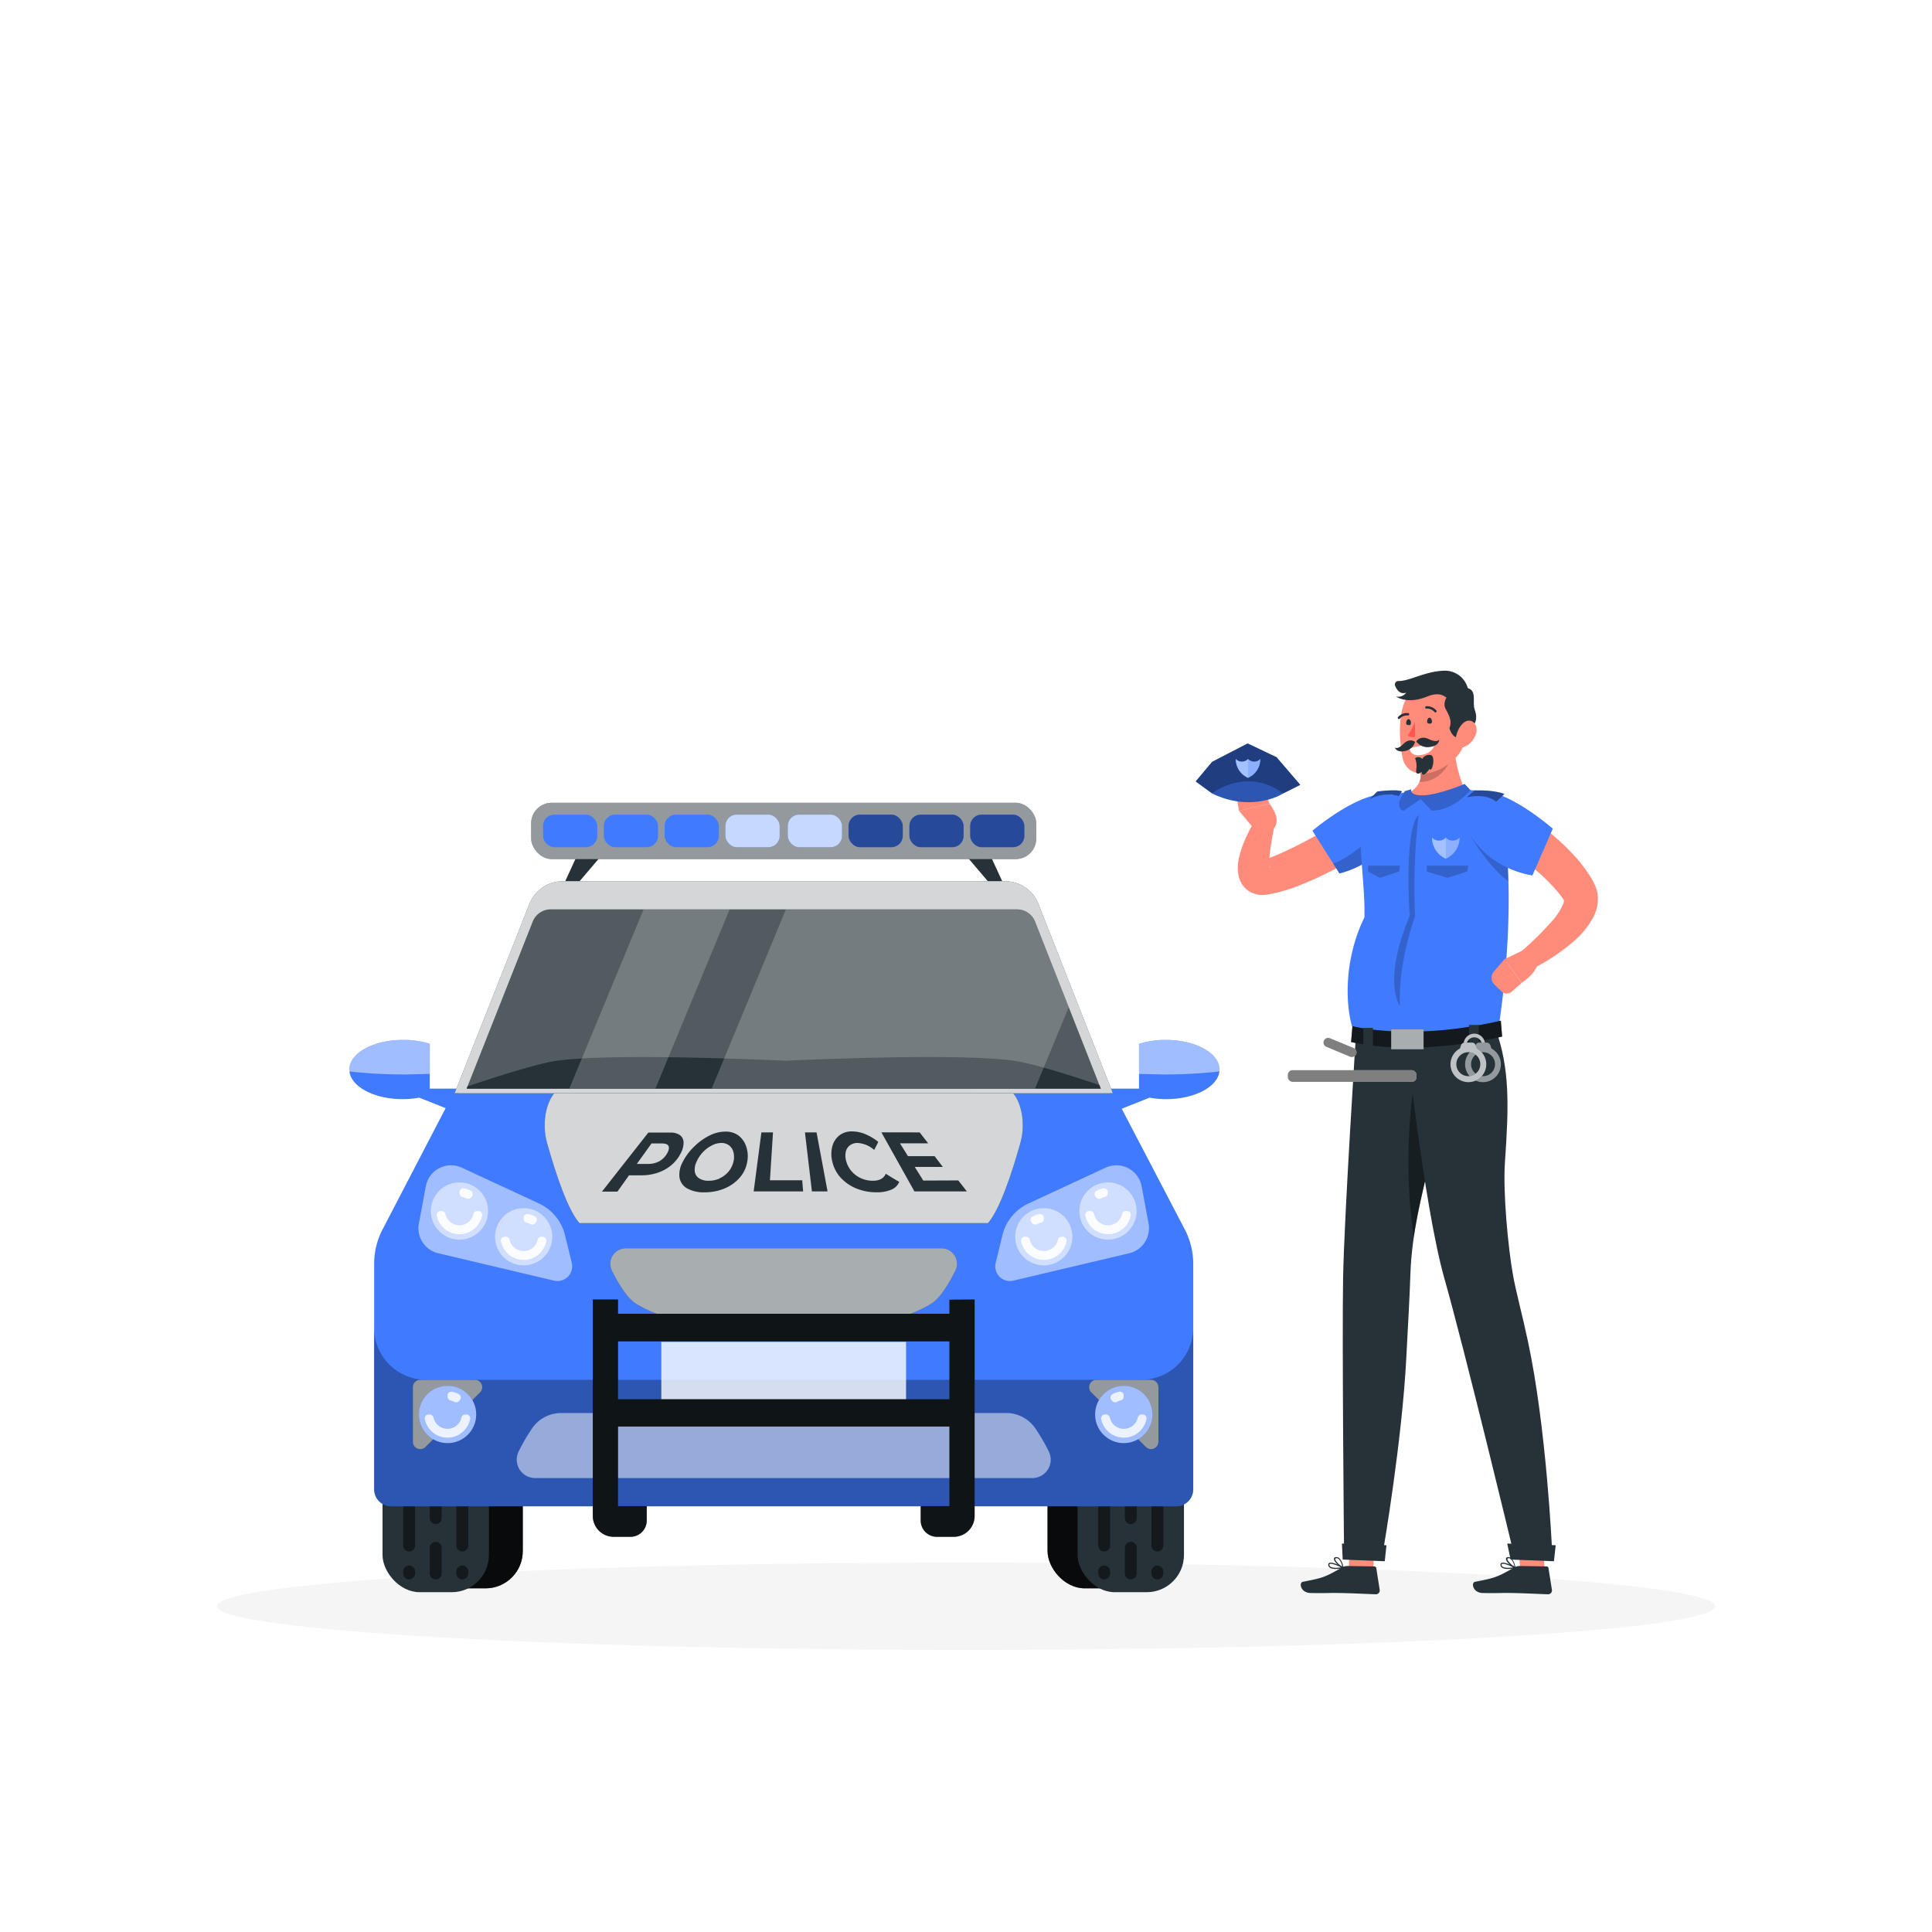 <svg class="animated" id="freepik_stories-police-car" xmlns="http://www.w3.org/2000/svg" viewBox="0 0 500 500" version="1.1" xmlns:xlink="http://www.w3.org/1999/xlink" xmlns:svgjs="http://svgjs.com/svgjs"><style>svg#freepik_stories-police-car:not(.animated) .animable {opacity: 0;}svg#freepik_stories-police-car.animated #freepik--Car--inject-1 {animation: 2.8s 1 forwards cubic-bezier(.36,-0.01,.5,1.38) fadeIn,1.5s Infinite  linear heartbeat;animation-delay: 0s,2.8s;}svg#freepik_stories-police-car.animated #freepik--Character--inject-1 {animation: 1s 1 forwards cubic-bezier(.36,-0.01,.5,1.38) lightSpeedRight;animation-delay: 0s;}            @keyframes fadeIn {                0% {                    opacity: 0;                }                100% {                    opacity: 1;                }            }                    @keyframes heartbeat {                0% {                    transform: scale(1);                }                10% {                    transform: scale(1.1);                }                30% {                    transform: scale(1);                }                40% {                    transform: scale(1);                }                50% {                    transform: scale(1.1);                }                60% {                    transform: scale(1);                }                100% {                    transform: scale(1);                }            }                    @keyframes lightSpeedRight {              from {                transform: translate3d(50%, 0, 0) skewX(-20deg);                opacity: 0;              }              60% {                transform: skewX(10deg);                opacity: 1;              }              80% {                transform: skewX(-2deg);              }              to {                opacity: 1;                transform: translate3d(0, 0, 0);              }            }        </style><g id="freepik--Shadow--inject-1" class="animable" style="transform-origin: 250px 415.69px;"><ellipse id="freepik--path--inject-1" cx="250" cy="415.69" rx="193.89" ry="11.32" style="fill: rgb(245, 245, 245); transform-origin: 250px 415.69px;" class="animable"></ellipse></g><g id="freepik--Car--inject-1" class="animable animator-active" style="transform-origin: 203.006px 309.91px;"><rect x="107.76" y="372.73" width="27.53" height="38.33" rx="9.63" style="fill: rgb(38, 50, 56); transform-origin: 121.525px 391.895px;" id="electdgvlnfyg" class="animable"></rect><g id="elmh4wvoa6ack"><rect x="107.76" y="372.73" width="27.53" height="38.33" rx="9.63" style="opacity: 0.8; transform-origin: 121.525px 391.895px;" class="animable"></rect></g><rect x="271.11" y="372.73" width="27.53" height="38.33" rx="9.63" style="fill: rgb(38, 50, 56); transform-origin: 284.875px 391.895px;" id="elpx7mcptxjp9" class="animable"></rect><g id="elepclmljj50a"><rect x="271.11" y="372.73" width="27.53" height="38.33" rx="9.63" style="opacity: 0.8; transform-origin: 284.875px 391.895px;" class="animable"></rect></g><polygon points="149.99 228.07 146.27 228.07 149.89 220.21 156.68 220.21 149.99 228.07" style="fill: rgb(38, 50, 56); transform-origin: 151.475px 224.14px;" id="el9r3epzo3cho" class="animable"></polygon><polygon points="255.66 228.07 259.38 228.07 255.76 220.21 248.98 220.21 255.66 228.07" style="fill: rgb(38, 50, 56); transform-origin: 254.18px 224.14px;" id="elqiynly3ay8" class="animable"></polygon><rect x="278.88" y="373.73" width="27.53" height="38.33" rx="9.63" style="fill: rgb(38, 50, 56); transform-origin: 292.645px 392.895px;" id="el1cfll13lb1x" class="animable"></rect><g id="elptd1oe0323i"><g style="opacity: 0.5; transform-origin: 292.64px 403.89px;" class="animable"><path d="M292.64,408.75h0a1.53,1.53,0,0,1-1.53-1.53v-6.65a1.53,1.53,0,0,1,1.53-1.54h0a1.53,1.53,0,0,1,1.53,1.54v6.65A1.53,1.53,0,0,1,292.64,408.75Z" id="elt2f49poeug" class="animable" style="transform-origin: 292.64px 403.89px;"></path></g></g><g id="elplvk3fa11u"><g style="opacity: 0.5; transform-origin: 292.64px 391.29px;" class="animable"><path d="M292.64,394.43h0a1.52,1.52,0,0,1-1.53-1.53v-3.22a1.52,1.52,0,0,1,1.53-1.53h0a1.52,1.52,0,0,1,1.53,1.53v3.22A1.52,1.52,0,0,1,292.64,394.43Z" id="el5zav6dedqgx" class="animable" style="transform-origin: 292.64px 391.29px;"></path></g></g><g id="el4rdb8s641pu"><g style="opacity: 0.5; transform-origin: 285.755px 406.96px;" class="animable"><path d="M285.76,408.75h0a1.54,1.54,0,0,1-1.54-1.53v-.52a1.53,1.53,0,0,1,1.54-1.53h0a1.53,1.53,0,0,1,1.53,1.53v.52A1.54,1.54,0,0,1,285.76,408.75Z" id="el6izcwqbdlpf" class="animable" style="transform-origin: 285.755px 406.96px;"></path></g></g><g id="elusi53je3bl"><g style="opacity: 0.5; transform-origin: 285.755px 394.835px;" class="animable"><path d="M285.76,401.52h0a1.53,1.53,0,0,1-1.54-1.53V389.68a1.53,1.53,0,0,1,1.54-1.53h0a1.53,1.53,0,0,1,1.53,1.53V400A1.53,1.53,0,0,1,285.76,401.52Z" id="elxrgsvvzch6k" class="animable" style="transform-origin: 285.755px 394.835px;"></path></g></g><g id="elg098svm3qwm"><g style="opacity: 0.5; transform-origin: 299.52px 406.96px;" class="animable"><path d="M299.52,408.75h0a1.53,1.53,0,0,1-1.53-1.53v-.52a1.52,1.52,0,0,1,1.53-1.53h0a1.52,1.52,0,0,1,1.53,1.53v.52A1.53,1.53,0,0,1,299.52,408.75Z" id="elknqb5b2wd5" class="animable" style="transform-origin: 299.52px 406.96px;"></path></g></g><g id="elp18o8du7g6"><g style="opacity: 0.5; transform-origin: 299.53px 394.835px;" class="animable"><path d="M299.52,401.52h0A1.52,1.52,0,0,1,298,400V389.68a1.52,1.52,0,0,1,1.53-1.53h0a1.52,1.52,0,0,1,1.53,1.53V400A1.52,1.52,0,0,1,299.52,401.52Z" id="elph5rr84x62n" class="animable" style="transform-origin: 299.53px 394.835px;"></path></g></g><rect x="99" y="373.73" width="27.53" height="38.33" rx="9.63" style="fill: rgb(38, 50, 56); transform-origin: 112.765px 392.895px;" id="elpdlbkarefr" class="animable"></rect><g id="elxllpwctl8eh"><g style="opacity: 0.5; transform-origin: 112.765px 403.89px;" class="animable"><path d="M112.76,408.75h0a1.54,1.54,0,0,1-1.53-1.53v-6.65a1.54,1.54,0,0,1,1.53-1.54h0a1.54,1.54,0,0,1,1.54,1.54v6.65A1.54,1.54,0,0,1,112.76,408.75Z" id="eluwx5hlvsn0k" class="animable" style="transform-origin: 112.765px 403.89px;"></path></g></g><g id="el4mzj3u5d5w"><g style="opacity: 0.5; transform-origin: 112.765px 391.29px;" class="animable"><path d="M112.76,394.43h0a1.53,1.53,0,0,1-1.53-1.53v-3.22a1.53,1.53,0,0,1,1.53-1.53h0a1.53,1.53,0,0,1,1.54,1.53v3.22A1.53,1.53,0,0,1,112.76,394.43Z" id="eljillhz056mi" class="animable" style="transform-origin: 112.765px 391.29px;"></path></g></g><g id="elbh9ao1ipp1k"><g style="opacity: 0.5; transform-origin: 105.885px 406.96px;" class="animable"><path d="M105.88,408.75h0a1.54,1.54,0,0,1-1.53-1.53v-.52a1.53,1.53,0,0,1,1.53-1.53h0a1.53,1.53,0,0,1,1.54,1.53v.52A1.54,1.54,0,0,1,105.88,408.75Z" id="elnukhhfzadj" class="animable" style="transform-origin: 105.885px 406.96px;"></path></g></g><g id="el9m92h1j6a54"><g style="opacity: 0.5; transform-origin: 105.885px 394.835px;" class="animable"><path d="M105.88,401.52h0a1.53,1.53,0,0,1-1.53-1.53V389.68a1.53,1.53,0,0,1,1.53-1.53h0a1.53,1.53,0,0,1,1.54,1.53V400A1.53,1.53,0,0,1,105.88,401.52Z" id="elq3d1k3v2s3q" class="animable" style="transform-origin: 105.885px 394.835px;"></path></g></g><g id="elqc0qeiy5sig"><g style="opacity: 0.5; transform-origin: 119.645px 406.96px;" class="animable"><path d="M119.65,408.75h0a1.54,1.54,0,0,1-1.54-1.53v-.52a1.53,1.53,0,0,1,1.54-1.53h0a1.53,1.53,0,0,1,1.53,1.53v.52A1.54,1.54,0,0,1,119.65,408.75Z" id="elfy105vl1ybu" class="animable" style="transform-origin: 119.645px 406.96px;"></path></g></g><g id="elm6o7pllajo"><g style="opacity: 0.5; transform-origin: 119.645px 394.835px;" class="animable"><path d="M119.65,401.52h0a1.53,1.53,0,0,1-1.54-1.53V389.68a1.53,1.53,0,0,1,1.54-1.53h0a1.53,1.53,0,0,1,1.53,1.53V400A1.53,1.53,0,0,1,119.65,401.52Z" id="el0zynjv22nnw" class="animable" style="transform-origin: 119.645px 394.835px;"></path></g></g><path d="M288.19,282.89H117.35L99,318.19a19.21,19.21,0,0,0-2.17,8.89v58.35a4.4,4.4,0,0,0,4.4,4.4H304.41a4.4,4.4,0,0,0,4.4-4.4V327.1a19.29,19.29,0,0,0-2.19-8.93Z" style="fill: rgb(64, 123, 255); transform-origin: 202.82px 336.36px;" id="elx93zccw7nxe" class="animable"></path><g id="el608cto065al"><path d="M308.81,385.43V343.59a13.49,13.49,0,0,1-13.5,13.5h-185a13.49,13.49,0,0,1-13.5-13.5v41.84a4.4,4.4,0,0,0,4.4,4.4H304.41A4.4,4.4,0,0,0,308.81,385.43Z" style="opacity: 0.3; transform-origin: 202.81px 366.71px;" class="animable"></path></g><path d="M286.55,281.74h8.23V270.13a22.75,22.75,0,0,1,7-1c7.64,0,13.83,3.43,13.83,7.66s-6.19,7.67-13.83,7.67a24.29,24.29,0,0,1-4.27-.39l-7.71,3.07Z" style="fill: rgb(64, 123, 255); transform-origin: 301.08px 278.134px;" id="els240pk0mjj" class="animable"></path><g id="eladho9rhg95"><path d="M294.78,277.92v-7.79a22.75,22.75,0,0,1,7-1c7.64,0,13.83,3.43,13.83,7.66a4.23,4.23,0,0,1-.05.5,128.68,128.68,0,0,1-14.81.78C298.66,278,296.68,278,294.78,277.92Z" style="fill: rgb(255, 255, 255); opacity: 0.5; transform-origin: 305.195px 273.6px;" class="animable"></path></g><path d="M119.46,281.74h-8.23V270.13a22.75,22.75,0,0,0-7-1c-7.63,0-13.82,3.43-13.82,7.66s6.19,7.67,13.82,7.67a24.2,24.2,0,0,0,4.27-.39l7.72,3.07Z" style="fill: rgb(64, 123, 255); transform-origin: 104.935px 278.134px;" id="elsfgqvqiw9g" class="animable"></path><g id="elqqkl9m44ut"><path d="M111.23,277.92v-7.79a22.75,22.75,0,0,0-7-1c-7.63,0-13.82,3.43-13.82,7.66a4.21,4.21,0,0,0,0,.5,128.81,128.81,0,0,0,14.81.78C107.35,278,109.34,278,111.23,277.92Z" style="fill: rgb(255, 255, 255); opacity: 0.5; transform-origin: 100.816px 273.6px;" class="animable"></path></g><path d="M260.16,228.07H145.6a9.23,9.23,0,0,0-8.58,5.84l-19.37,49H288l-19.26-49A9.23,9.23,0,0,0,260.16,228.07Z" style="fill: rgb(38, 50, 56); transform-origin: 202.825px 255.49px;" id="elpu7b99deaz" class="animable"></path><g id="elcewhpphhr5"><path d="M260.16,228.07H145.6a9.23,9.23,0,0,0-8.58,5.84l-19.37,49H288l-19.26-49A9.23,9.23,0,0,0,260.16,228.07Z" style="fill: rgb(255, 255, 255); opacity: 0.8; transform-origin: 202.825px 255.49px;" class="animable"></path></g><path d="M284.88,281.74l-17-43.21a5,5,0,0,0-4.66-3.18H142.53a5,5,0,0,0-4.66,3.17l-17.1,43.22Z" style="fill: rgb(38, 50, 56); transform-origin: 202.825px 258.545px;" id="elw7ct2l2trfd" class="animable"></path><g id="eloyd5diou97"><path d="M284.88,281.74l-17-43.21a5,5,0,0,0-4.66-3.18H142.53a5,5,0,0,0-4.66,3.17l-17.1,43.22Z" style="fill: rgb(255, 255, 255); opacity: 0.2; transform-origin: 202.825px 258.545px;" class="animable"></path></g><rect x="137.47" y="207.76" width="130.71" height="14.57" rx="5.31" style="fill: rgb(38, 50, 56); transform-origin: 202.825px 215.045px;" id="elb9dkjyl2hfp" class="animable"></rect><g id="elu66ihhgy6tl"><rect x="137.47" y="207.76" width="130.71" height="14.57" rx="5.31" style="fill: rgb(255, 255, 255); opacity: 0.5; transform-origin: 202.825px 215.045px;" class="animable"></rect></g><rect x="140.54" y="210.82" width="14.03" height="8.43" rx="2.93" style="fill: rgb(64, 123, 255); transform-origin: 147.555px 215.035px;" id="el2dt6p9uyczx" class="animable"></rect><rect x="156.27" y="210.82" width="14.03" height="8.43" rx="2.93" style="fill: rgb(64, 123, 255); transform-origin: 163.285px 215.035px;" id="el7uu8f985qp4" class="animable"></rect><rect x="172.01" y="210.82" width="14.03" height="8.43" rx="2.93" style="fill: rgb(64, 123, 255); transform-origin: 179.025px 215.035px;" id="el4l0ufbh7evt" class="animable"></rect><rect x="187.74" y="210.82" width="14.03" height="8.43" rx="2.93" style="fill: rgb(64, 123, 255); transform-origin: 194.755px 215.035px;" id="el6kqiw188suu" class="animable"></rect><rect x="203.88" y="210.82" width="14.03" height="8.43" rx="2.93" style="fill: rgb(64, 123, 255); transform-origin: 210.895px 215.035px;" id="el42ja7k1ixxb" class="animable"></rect><g id="el17hdelk6gjm"><rect x="187.74" y="210.82" width="14.03" height="8.43" rx="2.93" style="fill: rgb(255, 255, 255); opacity: 0.7; transform-origin: 194.755px 215.035px;" class="animable"></rect></g><g id="el5nyzzyplb2a"><rect x="203.88" y="210.82" width="14.03" height="8.43" rx="2.93" style="fill: rgb(255, 255, 255); opacity: 0.7; transform-origin: 210.895px 215.035px;" class="animable"></rect></g><rect x="219.61" y="210.82" width="14.03" height="8.43" rx="2.93" style="fill: rgb(64, 123, 255); transform-origin: 226.625px 215.035px;" id="elji34e5o5urb" class="animable"></rect><rect x="235.35" y="210.82" width="14.03" height="8.43" rx="2.93" style="fill: rgb(64, 123, 255); transform-origin: 242.365px 215.035px;" id="elaob6jfkfd5d" class="animable"></rect><rect x="251.08" y="210.82" width="14.03" height="8.43" rx="2.93" style="fill: rgb(64, 123, 255); transform-origin: 258.095px 215.035px;" id="el0maw5k0mvmzh" class="animable"></rect><g id="elzbd4j41j0wd"><g style="opacity: 0.4; transform-origin: 242.36px 215.035px;" class="animable"><rect x="219.61" y="210.82" width="14.03" height="8.43" rx="2.93" id="eltgvsyk765pd" class="animable" style="transform-origin: 226.625px 215.035px;"></rect><rect x="235.35" y="210.82" width="14.03" height="8.43" rx="2.93" id="elbr804phteeg" class="animable" style="transform-origin: 242.365px 215.035px;"></rect><rect x="251.08" y="210.82" width="14.03" height="8.43" rx="2.93" id="elx7yfulgtiqh" class="animable" style="transform-origin: 258.095px 215.035px;"></rect></g></g><g id="el2enu0gozw4u"><path d="M143.41,331.43l-30-7.09a6.65,6.65,0,0,1-5-7.72L110.2,307a6.65,6.65,0,0,1,9.34-4.8l19.93,9.25a12.25,12.25,0,0,1,6.76,8.23l1.74,7.15A3.8,3.8,0,0,1,143.41,331.43Z" style="fill: rgb(255, 255, 255); opacity: 0.5; transform-origin: 128.185px 316.555px;" class="animable"></path></g><g id="el12ksziagpj1o"><circle cx="135.52" cy="320.07" r="7.41" style="fill: rgb(255, 255, 255); opacity: 0.5; transform-origin: 135.52px 320.07px;" class="animable"></circle></g><g id="el7dvt9y4p8hp"><g style="opacity: 0.9; transform-origin: 137.23px 315.55px;" class="animable"><path d="M137.22,316.77a4.33,4.33,0,0,0-.85-.31,1,1,0,0,1-.85-1v-.25a1,1,0,0,1,1.25-1,5.58,5.58,0,0,1,1.61.59,1,1,0,0,1,.3,1.57l-.17.2A1,1,0,0,1,137.22,316.77Z" style="fill: rgb(255, 255, 255); transform-origin: 137.23px 315.55px;" id="elcxre3p3z5c" class="animable"></path></g></g><g id="elm4pkysq9csp"><g style="opacity: 0.9; transform-origin: 135.51px 323.07px;" class="animable"><path d="M135.52,326.07a6,6,0,0,1-5.87-4.75,1,1,0,0,1,1-1.25h.25a1,1,0,0,1,1,.85,3.71,3.71,0,0,0,7.22,0,1,1,0,0,1,1-.85h.25a1,1,0,0,1,1,1.25A6,6,0,0,1,135.52,326.07Z" style="fill: rgb(255, 255, 255); transform-origin: 135.51px 323.07px;" id="elxny368lmeg" class="animable"></path></g></g><g id="elqblmox12lbc"><circle cx="118.91" cy="313.41" r="7.41" style="fill: rgb(255, 255, 255); opacity: 0.5; transform-origin: 118.91px 313.41px; transform: rotate(-76.72deg);" class="animable"></circle></g><g id="ell14891y3in"><g style="opacity: 0.9; transform-origin: 120.623px 308.89px;" class="animable"><path d="M120.61,310.11a3.68,3.68,0,0,0-.86-.31,1.05,1.05,0,0,1-.84-1v-.25a1,1,0,0,1,1.25-1,6.23,6.23,0,0,1,1.61.59,1,1,0,0,1,.3,1.58l-.17.19A1,1,0,0,1,120.61,310.11Z" style="fill: rgb(255, 255, 255); transform-origin: 120.623px 308.89px;" id="elvmrjbqr4dc8" class="animable"></path></g></g><g id="elfb7i4xlj5o7"><g style="opacity: 0.9; transform-origin: 118.9px 316.41px;" class="animable"><path d="M118.91,319.41a6,6,0,0,1-5.87-4.75,1,1,0,0,1,1-1.25h.25a1,1,0,0,1,1,.84,3.71,3.71,0,0,0,7.22,0,1,1,0,0,1,1-.84h.25a1,1,0,0,1,1,1.25A6,6,0,0,1,118.91,319.41Z" style="fill: rgb(255, 255, 255); transform-origin: 118.9px 316.41px;" id="elosq9kplqr5n" class="animable"></path></g></g><path d="M162,323.07a4,4,0,0,0-3.6,5.84c1.66,3.3,3.91,7,6.09,8.41,16.23,10.18,60.41,10.18,76.63,0,2.19-1.38,4.43-5.11,6.1-8.41a4,4,0,0,0-3.61-5.84Z" style="fill: rgb(38, 50, 56); transform-origin: 202.81px 334.012px;" id="eli2u7f6w7u5" class="animable"></path><g id="elabfzg0zsri4"><path d="M162,323.07a4,4,0,0,0-3.6,5.84c1.66,3.3,3.91,7,6.09,8.41,16.23,10.18,60.41,10.18,76.63,0,2.19-1.38,4.43-5.11,6.1-8.41a4,4,0,0,0-3.61-5.84Z" style="fill: rgb(255, 255, 255); opacity: 0.6; transform-origin: 202.81px 334.012px;" class="animable"></path></g><g id="eljmtl174iqio"><path d="M267.85,369.52a51.23,51.23,0,0,1,3.57,6.1,4.77,4.77,0,0,1-4.26,6.9H138.49a4.76,4.76,0,0,1-4.25-6.9,49.85,49.85,0,0,1,3.56-6.1,9.12,9.12,0,0,1,7.46-3.83H260.39A9.12,9.12,0,0,1,267.85,369.52Z" style="fill: rgb(255, 255, 255); opacity: 0.5; transform-origin: 202.827px 374.105px;" class="animable"></path></g><g id="el5o91jjsduqg"><rect x="171.15" y="347.28" width="63.34" height="15.33" style="fill: rgb(255, 255, 255); opacity: 0.8; transform-origin: 202.82px 354.945px;" class="animable"></rect></g><path d="M143.47,282.89c-2.23,2.64-3.26,8.05-1.91,12.84,2.29,8.17,5.39,17.42,8.41,20.82H255.68c3-3.4,6.12-12.65,8.41-20.82,1.35-4.79.32-10.2-1.91-12.84Z" style="fill: rgb(38, 50, 56); transform-origin: 202.825px 299.72px;" id="elbzs4jfag0h" class="animable"></path><g id="el62uy6i9pbit"><path d="M143.47,282.89c-2.23,2.64-3.26,8.05-1.91,12.84,2.29,8.17,5.39,17.42,8.41,20.82H255.68c3-3.4,6.12-12.65,8.41-20.82,1.35-4.79.32-10.2-1.91-12.84Z" style="fill: rgb(255, 255, 255); opacity: 0.8; transform-origin: 202.825px 299.72px;" class="animable"></path></g><path d="M175.91,293.73a2.38,2.38,0,0,1,1,1.92,5.93,5.93,0,0,1-.84,3,9.57,9.57,0,0,1-2.38,2.93,10.68,10.68,0,0,1-3.47,1.92,12.8,12.8,0,0,1-4.15.67h-3.28l-3,4.21h-4l12-15.27h5.65A4.24,4.24,0,0,1,175.91,293.73Zm-5.32,6.82a5.34,5.34,0,0,0,2-1.95c.51-.86.64-1.52.42-2s-.82-.68-1.78-.68h-2.62l-3.8,5.3h2.91A5.89,5.89,0,0,0,170.59,300.55Z" style="fill: rgb(38, 50, 56); transform-origin: 166.35px 300.741px;" id="elvl7271yrgl" class="animable"></path><path d="M177.85,307.57a4,4,0,0,1-2-2.83,6.76,6.76,0,0,1,.85-4.05,14.93,14.93,0,0,1,3-4,15.51,15.51,0,0,1,3.95-2.83,9.2,9.2,0,0,1,4.08-1,5.51,5.51,0,0,1,3.37,1,5.81,5.81,0,0,1,2,2.83,7.72,7.72,0,0,1,.28,4,8.35,8.35,0,0,1-1.91,4.05,10.59,10.59,0,0,1-3.95,2.83,13.26,13.26,0,0,1-5.18,1A8.82,8.82,0,0,1,177.85,307.57Zm8.37-2.61a6.53,6.53,0,0,0,2.31-1.74,6.13,6.13,0,0,0,1.28-2.53,5,5,0,0,0,0-2.53,3.13,3.13,0,0,0-1.12-1.73,3.24,3.24,0,0,0-2-.63,5.32,5.32,0,0,0-2.45.63,8.32,8.32,0,0,0-2.31,1.73,8.79,8.79,0,0,0-1.68,2.53,4.67,4.67,0,0,0-.44,2.53,2.51,2.51,0,0,0,1.13,1.74,4.38,4.38,0,0,0,2.43.62A6.87,6.87,0,0,0,186.22,305Z" style="fill: rgb(38, 50, 56); transform-origin: 184.668px 300.718px;" id="el85hplf0e98m" class="animable"></path><path d="M197.05,293.06h3c-.31,4.95-.47,7.43-.79,12.39h8.35c.1,1.15.14,1.73.24,2.88H195.05Z" style="fill: rgb(38, 50, 56); transform-origin: 201.45px 300.695px;" id="elpju81gp603" class="animable"></path><path d="M208.32,293.06h3l2.85,15.27h-4.05C209.41,302.22,209.05,299.17,208.32,293.06Z" style="fill: rgb(38, 50, 56); transform-origin: 211.245px 300.695px;" id="elk9c4pq9k4q9" class="animable"></path><path d="M221.63,307.58a11.29,11.29,0,0,1-4.08-2.82,9.09,9.09,0,0,1-2.13-4.07,7.86,7.86,0,0,1,0-4.07,5.31,5.31,0,0,1,1.85-2.81,5.17,5.17,0,0,1,3.29-1,8.93,8.93,0,0,1,3.37.7,14.1,14.1,0,0,1,3.36,2c-.39.84-.6,1.26-1.06,2.09A7.13,7.13,0,0,0,222,295.8a3.24,3.24,0,0,0-2.08.63,2.84,2.84,0,0,0-1.05,1.73,5.11,5.11,0,0,0,.18,2.53,6.57,6.57,0,0,0,1.43,2.53,7,7,0,0,0,2.42,1.74,7.48,7.48,0,0,0,3,.62c1.67,0,2.82-.6,3.34-1.81,1.36.84,2,1.26,3.48,2.09a3.7,3.7,0,0,1-2,2,9.12,9.12,0,0,1-3.82.7A13.66,13.66,0,0,1,221.63,307.58Z" style="fill: rgb(38, 50, 56); transform-origin: 223.936px 300.685px;" id="elrg873mfknh" class="animable"></path><path d="M248,305.49l2.22,2.84H236.65l-8.54-15.27H238l2.21,2.83h-7.3l2.07,3.32h6.89L244,302h-7.27l2.22,3.53Z" style="fill: rgb(38, 50, 56); transform-origin: 239.165px 300.695px;" id="elhvesxdcd37l" class="animable"></path><path d="M106.85,373.12V359a1.91,1.91,0,0,1,1.91-1.91h14.12a1.91,1.91,0,0,1,1.36,3.26l-14.12,14.12A1.91,1.91,0,0,1,106.85,373.12Z" style="fill: rgb(38, 50, 56); transform-origin: 115.824px 366.064px;" id="elqox57fowt9" class="animable"></path><g id="elhrurfvgzzqi"><path d="M106.85,373.12V359a1.91,1.91,0,0,1,1.91-1.91h14.12a1.91,1.91,0,0,1,1.36,3.26l-14.12,14.12A1.91,1.91,0,0,1,106.85,373.12Z" style="fill: rgb(255, 255, 255); opacity: 0.5; transform-origin: 115.824px 366.064px;" class="animable"></path></g><g id="elx4a2mcbbawe"><circle cx="115.83" cy="366.06" r="7.41" style="fill: rgb(64, 123, 255); transform-origin: 115.83px 366.06px; transform: rotate(-76.72deg);" class="animable"></circle></g><g id="elav0ujfekkhj"><circle cx="115.83" cy="366.06" r="7.41" style="fill: rgb(255, 255, 255); opacity: 0.5; transform-origin: 115.83px 366.06px; transform: rotate(-76.72deg);" class="animable"></circle></g><g id="elr5c4a54fx1"><g style="opacity: 0.8; transform-origin: 117.538px 361.538px;" class="animable"><path d="M117.52,362.77a3.63,3.63,0,0,0-.85-.32,1,1,0,0,1-.84-1v-.26a1,1,0,0,1,1.25-1,6,6,0,0,1,1.6.59,1,1,0,0,1,.3,1.58l-.16.19A1,1,0,0,1,117.52,362.77Z" style="fill: rgb(255, 255, 255); transform-origin: 117.538px 361.538px;" id="el5ygl7oo1hcq" class="animable"></path></g></g><g id="elmrvxpkxkdx"><g style="opacity: 0.8; transform-origin: 115.805px 369.065px;" class="animable"><path d="M115.83,372.07a6,6,0,0,1-5.88-4.75,1,1,0,0,1,1-1.26h.25a1.06,1.06,0,0,1,1,.85,3.7,3.7,0,0,0,7.21,0,1.07,1.07,0,0,1,1-.85h.25a1,1,0,0,1,1,1.26A6,6,0,0,1,115.83,372.07Z" style="fill: rgb(255, 255, 255); transform-origin: 115.805px 369.065px;" id="eljp6f15j5r2" class="animable"></path></g></g><path d="M299.8,373.12V359a1.91,1.91,0,0,0-1.91-1.91H283.77a1.91,1.91,0,0,0-1.35,3.26l14.12,14.12A1.91,1.91,0,0,0,299.8,373.12Z" style="fill: rgb(38, 50, 56); transform-origin: 290.831px 366.059px;" id="elilf3ubqkemh" class="animable"></path><g id="el4llzb4zbfg7"><path d="M299.8,373.12V359a1.91,1.91,0,0,0-1.91-1.91H283.77a1.91,1.91,0,0,0-1.35,3.26l14.12,14.12A1.91,1.91,0,0,0,299.8,373.12Z" style="fill: rgb(255, 255, 255); opacity: 0.5; transform-origin: 290.831px 366.059px;" class="animable"></path></g><g id="eluzs89n4yutc"><circle cx="290.83" cy="366.06" r="7.41" style="fill: rgb(64, 123, 255); transform-origin: 290.83px 366.06px; transform: rotate(-67.5deg);" class="animable"></circle></g><g id="ely9r7fefw8nm"><circle cx="290.83" cy="366.06" r="7.41" style="fill: rgb(255, 255, 255); opacity: 0.5; transform-origin: 290.83px 366.06px; transform: rotate(-67.5deg);" class="animable"></circle></g><g id="ela99kui3o1vf"><g style="opacity: 0.8; transform-origin: 289.117px 361.537px;" class="animable"><path d="M289.13,362.77a3.63,3.63,0,0,1,.85-.32,1.05,1.05,0,0,0,.85-1v-.26a1,1,0,0,0-1.26-1,6,6,0,0,0-1.6.59,1,1,0,0,0-.3,1.58l.16.19A1,1,0,0,0,289.13,362.77Z" style="fill: rgb(255, 255, 255); transform-origin: 289.117px 361.537px;" id="elnvoftxot6bd" class="animable"></path></g></g><g id="el5bgjm614p0o"><g style="opacity: 0.8; transform-origin: 290.85px 369.065px;" class="animable"><path d="M290.83,372.07a6,6,0,0,0,5.87-4.75,1,1,0,0,0-1-1.26h-.25a1.07,1.07,0,0,0-1,.85,3.7,3.7,0,0,1-7.21,0,1.06,1.06,0,0,0-1-.85H286a1,1,0,0,0-1,1.26A6,6,0,0,0,290.83,372.07Z" style="fill: rgb(255, 255, 255); transform-origin: 290.85px 369.065px;" id="elvwdiarv3aza" class="animable"></path></g></g><g id="elr99wd27mzu"><path d="M262.24,331.43l30-7.09a6.66,6.66,0,0,0,5-7.72L295.45,307a6.65,6.65,0,0,0-9.34-4.8l-19.93,9.25a12.25,12.25,0,0,0-6.76,8.23l-1.74,7.15A3.8,3.8,0,0,0,262.24,331.43Z" style="fill: rgb(255, 255, 255); opacity: 0.5; transform-origin: 277.464px 316.555px;" class="animable"></path></g><g id="el6jbfzbudgeo"><circle cx="270.13" cy="320.07" r="7.41" style="fill: rgb(255, 255, 255); opacity: 0.5; transform-origin: 270.13px 320.07px;" class="animable"></circle></g><g id="el70tz59rtn04"><g style="opacity: 0.9; transform-origin: 268.42px 315.55px;" class="animable"><path d="M268.43,316.77a4.19,4.19,0,0,1,.86-.31,1,1,0,0,0,.84-1v-.25a1,1,0,0,0-1.25-1,5.58,5.58,0,0,0-1.61.59,1,1,0,0,0-.3,1.57l.17.2A1,1,0,0,0,268.43,316.77Z" style="fill: rgb(255, 255, 255); transform-origin: 268.42px 315.55px;" id="el7yumj0tqh8i" class="animable"></path></g></g><g id="elkcd68nhcpm"><g style="opacity: 0.9; transform-origin: 270.15px 323.07px;" class="animable"><path d="M270.13,326.07a6,6,0,0,0,5.88-4.75,1,1,0,0,0-1-1.25h-.25a1,1,0,0,0-1,.85,3.71,3.71,0,0,1-7.22,0,1,1,0,0,0-1-.85h-.25a1,1,0,0,0-1,1.25A6,6,0,0,0,270.13,326.07Z" style="fill: rgb(255, 255, 255); transform-origin: 270.15px 323.07px;" id="elglkf1ygt7an" class="animable"></path></g></g><g id="elb07b2mqaxwb"><circle cx="286.74" cy="313.41" r="7.41" style="fill: rgb(255, 255, 255); opacity: 0.5; transform-origin: 286.74px 313.41px; transform: rotate(-67.5deg);" class="animable"></circle></g><g id="elhe6cr40614a"><g style="opacity: 0.9; transform-origin: 284.987px 308.89px;" class="animable"><path d="M285,310.11a3.68,3.68,0,0,1,.86-.31,1.05,1.05,0,0,0,.84-1v-.25a1,1,0,0,0-1.25-1,6.23,6.23,0,0,0-1.61.59,1,1,0,0,0-.3,1.58l.17.19A1,1,0,0,0,285,310.11Z" style="fill: rgb(255, 255, 255); transform-origin: 284.987px 308.89px;" id="el1qh1kb86fiz" class="animable"></path></g></g><g id="elmfsmk46666a"><g style="opacity: 0.9; transform-origin: 286.76px 316.41px;" class="animable"><path d="M286.74,319.41a6,6,0,0,0,5.88-4.75,1,1,0,0,0-1-1.25h-.25a1,1,0,0,0-1,.84,3.71,3.71,0,0,1-7.22,0,1,1,0,0,0-1-.84h-.25a1,1,0,0,0-1,1.25A6,6,0,0,0,286.74,319.41Z" style="fill: rgb(255, 255, 255); transform-origin: 286.76px 316.41px;" id="eldymj13fpcjk" class="animable"></path></g></g><path d="M284.51,280.8c-7.53-2.51-17.09-5.52-21.65-6.22-13.64-2.07-51.91-.42-59.6-.06-7.68-.36-46-2-59.59.06-4.76.73-15,4-22.66,6.55l-.24.61H284.88Z" style="fill: rgb(38, 50, 56); transform-origin: 202.825px 277.648px;" id="elsbyb3hsww" class="animable"></path><g id="eldq204u1fys9"><g style="opacity: 0.2; transform-origin: 211.965px 258.545px;" class="animable"><polygon points="188.83 235.35 166.56 235.35 147.34 281.74 169.62 281.74 188.83 235.35" style="fill: rgb(255, 255, 255); transform-origin: 168.085px 258.545px;" id="elmevkvmuuo6c" class="animable"></polygon><path d="M276.59,260.67l-8.71-22.14a5,5,0,0,0-4.66-3.18H203.39l-19.21,46.39h83.68Z" style="fill: rgb(255, 255, 255); transform-origin: 230.385px 258.545px;" id="eldauyw0251vw" class="animable"></path></g></g><path d="M245.72,336.36V340H159.93v-3.68h-6.51v56a5.4,5.4,0,0,0,5.4,5.4h4.34a4.21,4.21,0,0,0,4.21-4.21v-3.72h-7.44v-20.6h85.79v20.6h-7.44v3.72a4.21,4.21,0,0,0,4.21,4.21h4.34a5.4,5.4,0,0,0,5.4-5.4v-56Zm-85.79,25.78v-15h85.79v15Z" style="fill: rgb(38, 50, 56); transform-origin: 202.825px 367.02px;" id="el1c20013dhi" class="animable"></path><g id="elzbels943krb"><path d="M245.72,336.36V340H159.93v-3.68h-6.51v56a5.4,5.4,0,0,0,5.4,5.4h4.34a4.21,4.21,0,0,0,4.21-4.21v-3.72h-7.44v-20.6h85.79v20.6h-7.44v3.72a4.21,4.21,0,0,0,4.21,4.21h4.34a5.4,5.4,0,0,0,5.4-5.4v-56Zm-85.79,25.78v-15h85.79v15Z" style="opacity: 0.6; transform-origin: 202.825px 367.02px;" class="animable"></path></g></g><g id="freepik--Character--inject-1" class="animable" style="transform-origin: 361.482px 293.086px;"><path d="M320.42,225.91a7.18,7.18,0,0,0,.73,2.42,6,6,0,0,0,2.66,2.63,6.61,6.61,0,0,0,3.22.65,9.84,9.84,0,0,0,2.15-.35l-.53.13a40.76,40.76,0,0,0,8.36-2.56c2.54-1,5-2.15,7.34-3.34s4.7-2.42,7-3.71,4.53-2.61,6.8-4.07a5,5,0,0,0-5.22-8.53l-.06,0c-2.12,1.24-4.32,2.56-6.51,3.8s-4.38,2.48-6.57,3.68-4.4,2.34-6.59,3.38c-1.57.73-3.2,1.45-4.66,2,0-.13,0-.26,0-.39.1-1.27.32-2.63.55-4s.53-2.8.78-4.15l0-.12a2.51,2.51,0,0,0-4.57-1.83,39.25,39.25,0,0,0-2.31,4.07,32.34,32.34,0,0,0-1.82,4.45,19.51,19.51,0,0,0-.65,2.56A11,11,0,0,0,320.42,225.91Zm8.26-1.38a1.44,1.44,0,0,1-.13-.48l.08.13C328.76,224.48,328.71,224.57,328.68,224.53Z" style="fill: rgb(255, 139, 123); transform-origin: 340.441px 220.032px;" id="elgvf6e16yig" class="animable"></path><path d="M325.08,215.13l-4.44-5.32,7.91-1.81s3.7,4.52.64,6.79Z" style="fill: rgb(255, 139, 123); transform-origin: 325.521px 211.565px;" id="el8rv7g8r256b" class="animable"></path><path d="M321.58,205.23l3.14-1.18a2.12,2.12,0,0,1,2.75,1.09l1.08,2.86-7.91,1.81-.41-2.47A2,2,0,0,1,321.58,205.23Z" style="fill: rgb(255, 139, 123); transform-origin: 324.384px 206.848px;" id="elzu16f56uo0a" class="animable"></path><path d="M358.5,205.47c-7.69,0-18.84,9.52-18.84,9.52l7,11.07a26.36,26.36,0,0,0,10.61-5.6C358.88,219.08,366.31,205.49,358.5,205.47Z" style="fill: rgb(64, 123, 255); transform-origin: 350.835px 215.765px;" id="elnd7dhr6l8se" class="animable"></path><g id="elipk8c66960r"><path d="M354.07,217.58c-4.89,4.13-7.6,5.49-9.09,5.87l1.65,2.61a26.36,26.36,0,0,0,10.61-5.6,6.06,6.06,0,0,0,.86-1.06C358.39,216.26,357.54,214.64,354.07,217.58Z" style="opacity: 0.2; transform-origin: 351.566px 221.048px;" class="animable"></path></g><polygon points="355.33 407.3 348.99 407.2 349.66 392.47 356 392.57 355.33 407.3" style="fill: rgb(255, 139, 123); transform-origin: 352.495px 399.885px;" id="ela8hxxfuu20g" class="animable"></polygon><path d="M348.74,405.28l6.93.11a.51.51,0,0,1,.51.44l.89,5.66a1,1,0,0,1-1,1.11c-2.49-.08-6.09-.28-9.23-.33-3.67-.06-3.31.09-7.61,0-2.61,0-3.16-2.68-2.06-2.9,5-1,5.55-1.06,10-3.64A3.08,3.08,0,0,1,348.74,405.28Z" style="fill: rgb(38, 50, 56); transform-origin: 346.855px 408.94px;" id="eljwk3gp0aup" class="animable"></path><path d="M347.62,405.84a.14.14,0,0,0,.1-.12.16.16,0,0,0-.09-.15c-.29-.16-2.89-1.49-3.64-1.07a.45.45,0,0,0-.24.39h0a.89.89,0,0,0,.31.74c.71.63,2.53.41,3.54.22Zm-3.43-1.1c.48-.16,1.88.39,2.9.89-1.39.21-2.44.13-2.84-.22a.6.6,0,0,1-.2-.49.17.17,0,0,1,.09-.16Z" style="fill: rgb(38, 50, 56); transform-origin: 345.734px 405.233px;" id="el6axx3z0zjfk" class="animable"></path><path d="M347.62,405.84l0,0a.16.16,0,0,0,.06-.13,4.51,4.51,0,0,0-1.07-2.46,1.11,1.11,0,0,0-.84-.27h0c-.42,0-.53.24-.55.41-.09.71,1.47,2.11,2.25,2.47A.2.2,0,0,0,347.62,405.84Zm-1.93-2.56.16,0h0a.82.82,0,0,1,.62.2,3.75,3.75,0,0,1,.9,2c-.8-.49-1.87-1.58-1.81-2C345.56,403.39,345.57,403.33,345.69,403.28Zm.14-.17h0Z" style="fill: rgb(38, 50, 56); transform-origin: 346.448px 404.421px;" id="el1uw3pn4ojmx" class="animable"></path><path d="M365,330c.36-11.22,3.05-20.78,4.73-28.31,3.31-14.82,6.33-24.59,4.4-35.24l-23.14.27s-3.13,48.31-3.4,64.09c-.28,16.44.24,69.83.24,69.83l10.22.15s4.8-27.93,5.9-49.39C364.35,343.46,364.81,336,365,330Z" style="fill: rgb(38, 50, 56); transform-origin: 361.121px 333.62px;" id="elqow6hkbcgtm" class="animable"></path><polygon points="347.29 399.47 347.49 403.61 358.37 404.05 358.82 399.91 347.29 399.47" style="fill: rgb(38, 50, 56); transform-origin: 353.055px 401.76px;" id="el3epnpd36arj" class="animable"></polygon><g id="el12j0n7mnnu2g"><path d="M369.73,301.64c.93-4.13,1.82-7.87,2.6-11.34l-2.73-9.71-4,2.44a138.73,138.73,0,0,0,.29,37.21C366.91,313.15,368.56,306.89,369.73,301.64Z" style="opacity: 0.4; transform-origin: 368.409px 300.415px;" class="animable"></path></g><polygon points="399.89 407.3 393.55 407.2 392.19 392.47 398.53 392.57 399.89 407.3" style="fill: rgb(255, 139, 123); transform-origin: 396.04px 399.885px;" id="ell6czo6jjbe" class="animable"></polygon><path d="M393.31,405.28l6.93.11a.51.51,0,0,1,.51.44l.89,5.66a1,1,0,0,1-1,1.11c-2.49-.08-6.1-.28-9.24-.33-3.67-.06-3.3.09-7.61,0-2.6,0-3.15-2.68-2.05-2.9,5-1,5.54-1.06,10-3.64A3.05,3.05,0,0,1,393.31,405.28Z" style="fill: rgb(38, 50, 56); transform-origin: 391.425px 408.94px;" id="elgbc43sl61kh" class="animable"></path><path d="M392.19,405.84a.12.12,0,0,0,.09-.12.14.14,0,0,0-.08-.15c-.29-.16-2.89-1.49-3.65-1.07a.44.44,0,0,0-.23.39h0a.88.88,0,0,0,.3.74c.72.63,2.53.41,3.55.22Zm-3.43-1.1c.47-.16,1.88.39,2.9.89-1.39.21-2.44.13-2.84-.22a.57.57,0,0,1-.2-.49.17.17,0,0,1,.09-.16Z" style="fill: rgb(38, 50, 56); transform-origin: 390.299px 405.233px;" id="eloiwlttqgkzi" class="animable"></path><path d="M392.19,405.84l0,0a.13.13,0,0,0,0-.13,4.47,4.47,0,0,0-1.06-2.46,1.13,1.13,0,0,0-.85-.27h0c-.41,0-.52.24-.54.41-.1.71,1.47,2.11,2.25,2.47A.2.2,0,0,0,392.19,405.84Zm-1.93-2.56.15,0h0a.8.8,0,0,1,.62.2,3.69,3.69,0,0,1,.91,2c-.8-.49-1.87-1.58-1.82-2C390.13,403.39,390.14,403.33,390.26,403.28Zm.13-.17Z" style="fill: rgb(38, 50, 56); transform-origin: 390.971px 404.426px;" id="elruk3hn4eep" class="animable"></path><polygon points="390.07 399.47 390.94 403.61 402.16 404.05 402.61 399.91 390.07 399.47" style="fill: rgb(38, 50, 56); transform-origin: 396.34px 401.76px;" id="el4rij5yhq5qp" class="animable"></polygon><path d="M391.56,330c-1.28-7.22-2.63-21.48-2.08-29.26,1-14.45,1.32-24.2-2.5-34.65l-23.3.63s4.74,45.09,10.11,64.09c5.59,19.76,17.62,69.83,17.62,69.83l10.24.15S400.23,369.4,395.4,347C394.06,340.67,392.32,334.24,391.56,330Z" style="fill: rgb(38, 50, 56); transform-origin: 382.665px 333.44px;" id="eltcfp2d4wjy" class="animable"></path><path d="M360.23,205.67a75.76,75.76,0,0,1,21.41-1.11,7.94,7.94,0,0,1,7.44,7c1.16,9,2.9,26.66-1.31,54.87-3.38,1.36-13.29,2.15-21.16,2.27-.86,0-2.92-1.8-2.92-1.8s-1.91,1.79-3,1.76c-5.21-.17-9.35-.7-10.29-1.64-2-4.88-3.16-17.61,2.71-29.6.18-6.89-1.05-14.52-1-21.9A10.32,10.32,0,0,1,360.23,205.67Z" style="fill: rgb(64, 123, 255); transform-origin: 369.608px 236.476px;" id="elpy1okw2m349" class="animable"></path><path d="M388.41,264.16c-21.1,4.88-35.24,2.17-38.4,1.42l-.35,4.11a69.9,69.9,0,0,0,14.91,1.42,109.76,109.76,0,0,0,24.18-2.85Z" style="fill: rgb(38, 50, 56); transform-origin: 369.205px 267.638px;" id="eltx4l7r67c4c" class="animable"></path><g id="eln736mnjy2d"><path d="M388.41,264.16c-21.1,4.88-35.24,2.17-38.4,1.42l-.35,4.11a69.9,69.9,0,0,0,14.91,1.42,109.76,109.76,0,0,0,24.18-2.85Z" style="opacity: 0.5; transform-origin: 369.205px 267.638px;" class="animable"></path></g><rect x="360.04" y="266.4" width="8.38" height="5.15" style="fill: rgb(38, 50, 56); transform-origin: 364.23px 268.975px;" id="elgceoamppaq9" class="animable"></rect><g id="elpfq0m6i55lq"><rect x="360.04" y="266.4" width="8.38" height="5.15" style="fill: rgb(255, 255, 255); opacity: 0.6; transform-origin: 364.23px 268.975px;" class="animable"></rect></g><g id="elkpz7okrdpr"><rect x="380.17" y="265.26" width="2.5" height="4.86" style="fill: rgb(38, 50, 56); transform-origin: 381.42px 267.69px; transform: rotate(-9.05deg);" class="animable"></rect></g><g id="elcroqfolqen"><rect x="352.82" y="266.02" width="2.5" height="4.86" style="fill: rgb(38, 50, 56); transform-origin: 354.07px 268.45px; transform: rotate(6.14deg);" class="animable"></rect></g><path d="M384.32,270.46h-.77a2,2,0,1,0-4,0h-.77a2.78,2.78,0,1,1,5.55,0Z" style="fill: rgb(38, 50, 56); transform-origin: 381.555px 268.987px;" id="elot0c8dcmi2" class="animable"></path><g id="el7zrj756vc1l"><g style="opacity: 0.7; transform-origin: 381.555px 268.987px;" class="animable"><path d="M384.32,270.46h-.77a2,2,0,1,0-4,0h-.77a2.78,2.78,0,1,1,5.55,0Z" style="fill: rgb(255, 255, 255); transform-origin: 381.555px 268.987px;" id="elrhoriianfml" class="animable"></path></g></g><path d="M386,271.35l-.29-.83a1.06,1.06,0,0,0-1-.7h-1.81a1,1,0,0,0-1,.7l-.29.83a4.63,4.63,0,1,0,4.37,0Zm-2.19,7.16a3.1,3.1,0,1,1,3.1-3.1A3.1,3.1,0,0,1,383.78,278.51Z" style="fill: rgb(38, 50, 56); transform-origin: 383.795px 274.94px;" id="eltydcx712yxn" class="animable"></path><g id="el550mhggy1bo"><path d="M386,271.35l-.29-.83a1.06,1.06,0,0,0-1-.7h-1.81a1,1,0,0,0-1,.7l-.29.83a4.63,4.63,0,1,0,4.37,0Zm-2.19,7.16a3.1,3.1,0,1,1,3.1-3.1A3.1,3.1,0,0,1,383.78,278.51Z" style="fill: rgb(255, 255, 255); opacity: 0.5; transform-origin: 383.795px 274.94px;" class="animable"></path></g><path d="M382.21,271.35l-.29-.83a1.06,1.06,0,0,0-1-.7h-1.81a1.06,1.06,0,0,0-1,.7l-.28.83a4.63,4.63,0,1,0,4.37,0ZM380,278.51a3.1,3.1,0,1,1,3.1-3.1A3.1,3.1,0,0,1,380,278.51Z" style="fill: rgb(38, 50, 56); transform-origin: 380.015px 274.941px;" id="elqup2wrhcogr" class="animable"></path><g id="elp230tzvb35"><path d="M382.21,271.35l-.29-.83a1.06,1.06,0,0,0-1-.7h-1.81a1.06,1.06,0,0,0-1,.7l-.28.83a4.63,4.63,0,1,0,4.37,0ZM380,278.51a3.1,3.1,0,1,1,3.1-3.1A3.1,3.1,0,0,1,380,278.51Z" style="fill: rgb(255, 255, 255); opacity: 0.7; transform-origin: 380.015px 274.941px;" class="animable"></path></g><g id="el5dhiuwv3td3"><rect x="333.29" y="276.96" width="33.31" height="3.02" rx="1.21" style="fill: rgb(255, 255, 255); transform-origin: 349.945px 278.47px; transform: rotate(-67.5deg);" class="animable"></rect></g><path d="M349.4,273.47l-6.13-2.55a1.21,1.21,0,0,1-.66-1.58h0a1.22,1.22,0,0,1,1.58-.65l6.14,2.54a1.21,1.21,0,0,1,.65,1.58h0A1.21,1.21,0,0,1,349.4,273.47Z" style="fill: rgb(255, 255, 255); transform-origin: 346.796px 271.081px;" id="elqy6vzniio99" class="animable"></path><g id="elfkreh1zsgqh"><g style="opacity: 0.5; transform-origin: 349.945px 278.47px;" class="animable"><g id="elidit8cde43e"><rect x="333.29" y="276.96" width="33.31" height="3.02" rx="1.21" class="animable" style="transform-origin: 349.945px 278.47px; transform: rotate(-67.5deg);"></rect></g><path d="M349.4,273.47l-6.13-2.55a1.21,1.21,0,0,1-.66-1.58h0a1.22,1.22,0,0,1,1.58-.65l6.14,2.54a1.21,1.21,0,0,1,.65,1.58h0A1.21,1.21,0,0,1,349.4,273.47Z" id="el7rllgxq7t8t" class="animable" style="transform-origin: 346.796px 271.081px;"></path></g></g><path d="M368.07,206.35a23.86,23.86,0,0,0,8.31-1.62l2.47-.93a32.17,32.17,0,0,1-2.52-13.35l-9.19,8.38c1,1.66.84,4.41-2.62,6.46-.07,0-.13.1-.2.15C364.84,206,365.91,206.41,368.07,206.35Z" style="fill: rgb(255, 139, 123); transform-origin: 371.585px 198.403px;" id="el05aka14kqnan" class="animable"></path><path d="M365.25,204.28s-.66,1.73,3.34,1.54,10.46-2.93,10.46-2.93l1.5,1.59s-4.1,5.24-10.05,5.33l-2.82-3-4.42,3s-2.86-.58.35-5.08Z" style="fill: rgb(64, 123, 255); transform-origin: 371.318px 206.35px;" id="elrrqyy9lkhyg" class="animable"></path><g id="elejicctletki"><path d="M365.25,204.28s-.66,1.73,3.34,1.54,10.46-2.93,10.46-2.93l1.5,1.59s-4.1,5.24-10.05,5.33l-2.82-3-4.42,3s-2.86-.58.35-5.08Z" style="opacity: 0.2; transform-origin: 371.318px 206.35px;" class="animable"></path></g><g id="elx3269i98lz"><path d="M367.13,210.91a161.75,161.75,0,0,0-.91,26.25s-4.45,12-3.91,23.18c0,0-4.68-6.12,2.51-23.31C364.82,237,363.27,214.61,367.13,210.91Z" style="opacity: 0.2; transform-origin: 363.972px 235.625px;" class="animable"></path></g><g id="elveen7nw0nt7"><path d="M390.38,228.06c-.11-3.92-.33-7.33-.6-10.24-2.08-1.59-3.77-2.69-3.77-2.69l-4-2.61-1.48,3.79S385.43,224.66,390.38,228.06Z" style="opacity: 0.2; transform-origin: 385.455px 220.29px;" class="animable"></path></g><path d="M382.43,209.35a5,5,0,0,1,6.78-2c1.17.64,2.15,1.21,3.18,1.86s2,1.29,3,2c2,1.34,3.9,2.78,5.78,4.32a61.62,61.62,0,0,1,5.4,5,38.81,38.81,0,0,1,4.79,6c.37.56.71,1.14,1,1.74.06.1.21.4.34.65a8.09,8.09,0,0,1,.33.81,8.45,8.45,0,0,1,.42,1.7,10,10,0,0,1-1,5.73,21.59,21.59,0,0,1-5.2,6.47,52.87,52.87,0,0,1-12.15,7.83,2.49,2.49,0,0,1-2.69-4.14l.09-.08a81,81,0,0,0,9.29-9,15.58,15.58,0,0,0,2.83-4.47c.21-.62.11-1,.07-.91l0,0s0,0,0,0,0,0-.07-.09c-.26-.38-.52-.76-.81-1.14a47.8,47.8,0,0,0-8.84-8.42c-1.68-1.3-3.44-2.54-5.22-3.75-.89-.61-1.8-1.2-2.71-1.77s-1.86-1.16-2.67-1.64l-.1-.06A5,5,0,0,1,382.43,209.35Z" style="fill: rgb(255, 139, 123); transform-origin: 397.683px 229.222px;" id="ela40addbd9t8" class="animable"></path><path d="M381.86,205.08c6.84-2.15,20,9.38,20,9.38l-5.28,12.11a24.94,24.94,0,0,1-11.47-5.16C378.77,216,374.92,207.27,381.86,205.08Z" style="fill: rgb(64, 123, 255); transform-origin: 390.013px 215.691px;" id="elecvgj0jauhl" class="animable"></path><path d="M395.11,245.5l-5.76,2.73,4.44,6.14s5-3.15,4-6.21Z" style="fill: rgb(255, 139, 123); transform-origin: 393.636px 249.935px;" id="ela9axwjqsgw" class="animable"></path><path d="M386.67,254.72l1.9,1.85a2,2,0,0,0,2.76,0l2.46-2.19-4.44-6.14-2.73,3.18A2.45,2.45,0,0,0,386.67,254.72Z" style="fill: rgb(255, 139, 123); transform-origin: 389.898px 252.681px;" id="elpybemuwwkln" class="animable"></path><g id="elvle2kibitq"><polygon points="354.07 224.03 362.31 224.03 362.09 225.56 357.13 227.18 354.07 225.56 354.07 224.03" style="opacity: 0.2; transform-origin: 358.19px 225.605px;" class="animable"></polygon></g><g id="elwmb09knlarq"><polygon points="369.23 224.03 380 224.03 379.71 225.56 374.57 227.18 369.23 225.56 369.23 224.03" style="opacity: 0.2; transform-origin: 374.615px 225.605px;" class="animable"></polygon></g><g id="elbv1xi1nkjkp"><path d="M376.33,190.45l-9.2,8.38a3.9,3.9,0,0,1,.2,3.52,7.72,7.72,0,0,0,5.29-1.9c2.37-2,3.17-4.39,3.76-7.75C376.34,192,376.33,191.24,376.33,190.45Z" style="opacity: 0.2; transform-origin: 371.755px 196.401px;" class="animable"></path></g><path d="M379.07,186.12c-.41,6.18.47,7.17-2.67,10.3-4.72,4.7-12.4,5.6-13.49-.66-1-5.63-1.52-15.84,4.55-18.22A8.53,8.53,0,0,1,379.07,186.12Z" style="fill: rgb(255, 139, 123); transform-origin: 370.695px 188.578px;" id="eloaz0sp7i0e" class="animable"></path><path d="M378.68,190.3c-2.2,2.09-3.66-1.6-3.54-1.93.53-1.44.31-2.54-1-4.86s1.71-6,5.18-5.54c3.19.44,1.59,3.6,2.34,5.7C383,187.41,380.45,188.61,378.68,190.3Z" style="fill: rgb(38, 50, 56); transform-origin: 377.931px 184.434px;" id="elkhx6iuaexe" class="animable"></path><path d="M364.77,193.65a38.64,38.64,0,0,1,6.61-1.14c-.46,1.42-1.43,2.65-3.94,2.92S364.77,193.65,364.77,193.65Z" style="fill: rgb(255, 255, 255); transform-origin: 368.075px 193.982px;" id="el3g6r5oo20dc" class="animable"></path><path d="M381.87,190.26a5.6,5.6,0,0,1-2.85,3c-1.65.71-2.56-.91-2.17-2.76.35-1.66,1.63-4,3.33-4S382.57,188.57,381.87,190.26Z" style="fill: rgb(255, 139, 123); transform-origin: 379.451px 189.965px;" id="elqxio7rnl4pt" class="animable"></path><path d="M370.58,186.72c0,.53-.27.57-.61.56s-.66-.1-.64-.62.32-.94.66-.92S370.6,186.2,370.58,186.72Z" style="fill: rgb(38, 50, 56); transform-origin: 369.955px 186.51px;" id="elbk64iozyvlr" class="animable"></path><path d="M365.15,187.1c0,.53-.26.57-.6.56s-.67-.1-.64-.62.32-.94.66-.92S365.18,186.57,365.15,187.1Z" style="fill: rgb(38, 50, 56); transform-origin: 364.53px 186.89px;" id="elr5f35mcg9j" class="animable"></path><path d="M366.15,186.87a14.5,14.5,0,0,1-1.87,3.48,2.34,2.34,0,0,0,1.94.34Z" style="fill: rgb(255, 86, 82); transform-origin: 365.25px 188.82px;" id="elmur933jgil" class="animable"></path><path d="M371.56,184.36a.27.27,0,0,0,.14-.07.3.3,0,0,0,0-.44,3.13,3.13,0,0,0-2.63-1.07.31.31,0,0,0,.1.61h0a2.48,2.48,0,0,1,2.07.88A.34.34,0,0,0,371.56,184.36Z" style="fill: rgb(38, 50, 56); transform-origin: 370.315px 183.569px;" id="elmgz1hvh4vkg" class="animable"></path><path d="M362,186.08a.32.32,0,0,0,.27-.1,2.44,2.44,0,0,1,2.08-.81.31.31,0,0,0,.35-.26.3.3,0,0,0-.25-.35,3,3,0,0,0-2.63,1,.31.31,0,0,0,0,.44A.38.38,0,0,0,362,186.08Z" style="fill: rgb(38, 50, 56); transform-origin: 363.217px 185.309px;" id="el26bn417n60t" class="animable"></path><path d="M366.22,192s-1.37-1.13-3,.51-2.25.92-2.25.92.39,1.43,2.62.93A3.32,3.32,0,0,0,366.22,192Z" style="fill: rgb(38, 50, 56); transform-origin: 363.595px 193.043px;" id="elslwhsr1fqpb" class="animable"></path><path d="M366.52,191.89s1-1.69,3.26-.61,2.67.09,2.67.09.15,1.61-2.34,1.94A3.65,3.65,0,0,1,366.52,191.89Z" style="fill: rgb(38, 50, 56); transform-origin: 369.486px 192.144px;" id="el0ylaik51udtc" class="animable"></path><path d="M366.22,196.22a1.4,1.4,0,0,1,1.85.18,2.11,2.11,0,0,1,2.2-1c1.41.35.3,4.81-.32,3.58,0,0-1.76,2.74-2.05.8,0,0-1.65,1.28-1.38-.59A5.51,5.51,0,0,0,366.22,196.22Z" style="fill: rgb(38, 50, 56); transform-origin: 368.587px 197.92px;" id="el3i4qjbnkv5b" class="animable"></path><path d="M380,178.75a6.12,6.12,0,0,0-6.51-5.16c-4.83.22-8.89,2.75-11.57,2.65a.92.92,0,0,0-.85,1.29c.48,1.11,1.36,2.27,2.86,1.73a2.59,2.59,0,0,1-2.64,1s2.82,2.14,8.06,0c2.18-.89,3.57-.64,4.46-.05a3.86,3.86,0,0,0,4.57-.15Z" style="fill: rgb(38, 50, 56); transform-origin: 370.496px 177.392px;" id="elpbedy9gby6" class="animable"></path><path d="M374.18,216.77a2.43,2.43,0,0,1-3.57,0,6,6,0,0,0,3.57,5.48,6,6,0,0,0,3.57-5.48A2.43,2.43,0,0,1,374.18,216.77Z" style="fill: rgb(64, 123, 255); transform-origin: 374.18px 219.51px;" id="elsk8wweb7yf" class="animable"></path><g id="eltd55ld9xfkf"><path d="M374.18,216.77a2.43,2.43,0,0,1-3.57,0,6,6,0,0,0,3.57,5.48,6,6,0,0,0,3.57-5.48A2.43,2.43,0,0,1,374.18,216.77Z" style="fill: rgb(255, 255, 255); opacity: 0.4; transform-origin: 374.18px 219.51px;" class="animable"></path></g><g id="eltk8n6rctz7d"><path d="M370.61,216.77a2.43,2.43,0,0,0,3.57,0v5.48A6,6,0,0,1,370.61,216.77Z" style="fill: rgb(255, 255, 255); opacity: 0.2; transform-origin: 372.395px 219.51px;" class="animable"></path></g><path d="M381.64,204.56l-2.05,1.79s4.74-1.25,7.63,1.13l2.12-2S386.9,204.4,381.64,204.56Z" style="fill: rgb(64, 123, 255); transform-origin: 384.465px 206.012px;" id="el5qb2zyptbk7" class="animable"></path><g id="elhfdacdwg7tm"><path d="M381.64,204.56l-2.05,1.79s4.74-1.25,7.63,1.13l2.12-2S386.9,204.4,381.64,204.56Z" style="opacity: 0.4; transform-origin: 384.465px 206.012px;" class="animable"></path></g><path d="M362.84,204.81,362,206a10.33,10.33,0,0,0-7.57.84l2-2S361.37,204.19,362.84,204.81Z" style="fill: rgb(64, 123, 255); transform-origin: 358.635px 205.691px;" id="el14rl9dqvtch" class="animable"></path><g id="elw5g0dyv568c"><path d="M362.84,204.81,362,206a10.33,10.33,0,0,0-7.57.84l2-2S361.37,204.19,362.84,204.81Z" style="opacity: 0.4; transform-origin: 358.635px 205.691px;" class="animable"></path></g><polygon points="313.69 205.34 309.44 202.24 313.69 197.16 322.89 192.4 330.38 195.97 336.51 203.12 332.09 205.34 313.69 205.34" style="fill: rgb(64, 123, 255); transform-origin: 322.975px 198.87px;" id="elotqbnwxi0k" class="animable"></polygon><g id="elqnyslcdlz3"><polygon points="313.69 205.34 309.44 202.24 313.69 197.16 322.89 192.4 330.38 195.97 336.51 203.12 332.09 205.34 313.69 205.34" style="opacity: 0.5; transform-origin: 322.975px 198.87px;" class="animable"></polygon></g><path d="M313.69,205.34s8.86-7,18.4,0C332.09,205.34,324.25,210.45,313.69,205.34Z" style="fill: rgb(64, 123, 255); transform-origin: 322.89px 204.92px;" id="elftxgkvuc78h" class="animable"></path><g id="eln6lo8sgvaw"><path d="M313.69,205.34s8.86-7,18.4,0C332.09,205.34,324.25,210.45,313.69,205.34Z" style="opacity: 0.3; transform-origin: 322.89px 204.92px;" class="animable"></path></g><path d="M323,196.42a2.18,2.18,0,0,1-3.19,0,5.33,5.33,0,0,0,3.19,4.89,5.33,5.33,0,0,0,3.18-4.89A2.17,2.17,0,0,1,323,196.42Z" style="fill: rgb(64, 123, 255); transform-origin: 322.995px 198.865px;" id="elgp0hn989sd8" class="animable"></path><g id="elqzhkc4tsmo"><path d="M323,196.42a2.18,2.18,0,0,1-3.19,0,5.33,5.33,0,0,0,3.19,4.89,5.33,5.33,0,0,0,3.18-4.89A2.17,2.17,0,0,1,323,196.42Z" style="fill: rgb(255, 255, 255); opacity: 0.4; transform-origin: 322.995px 198.865px;" class="animable"></path></g><g id="elbeissh2bdlh"><path d="M319.79,196.42a2.18,2.18,0,0,0,3.19,0v4.89A5.33,5.33,0,0,1,319.79,196.42Z" style="fill: rgb(255, 255, 255); opacity: 0.2; transform-origin: 321.385px 198.865px;" class="animable"></path></g></g><defs>     <filter id="active" height="200%">         <feMorphology in="SourceAlpha" result="DILATED" operator="dilate" radius="2"></feMorphology>                <feFlood flood-color="#32DFEC" flood-opacity="1" result="PINK"></feFlood>        <feComposite in="PINK" in2="DILATED" operator="in" result="OUTLINE"></feComposite>        <feMerge>            <feMergeNode in="OUTLINE"></feMergeNode>            <feMergeNode in="SourceGraphic"></feMergeNode>        </feMerge>    </filter>    <filter id="hover" height="200%">        <feMorphology in="SourceAlpha" result="DILATED" operator="dilate" radius="2"></feMorphology>                <feFlood flood-color="#ff0000" flood-opacity="0.5" result="PINK"></feFlood>        <feComposite in="PINK" in2="DILATED" operator="in" result="OUTLINE"></feComposite>        <feMerge>            <feMergeNode in="OUTLINE"></feMergeNode>            <feMergeNode in="SourceGraphic"></feMergeNode>        </feMerge>            <feColorMatrix type="matrix" values="0   0   0   0   0                0   1   0   0   0                0   0   0   0   0                0   0   0   1   0 "></feColorMatrix>    </filter></defs></svg>